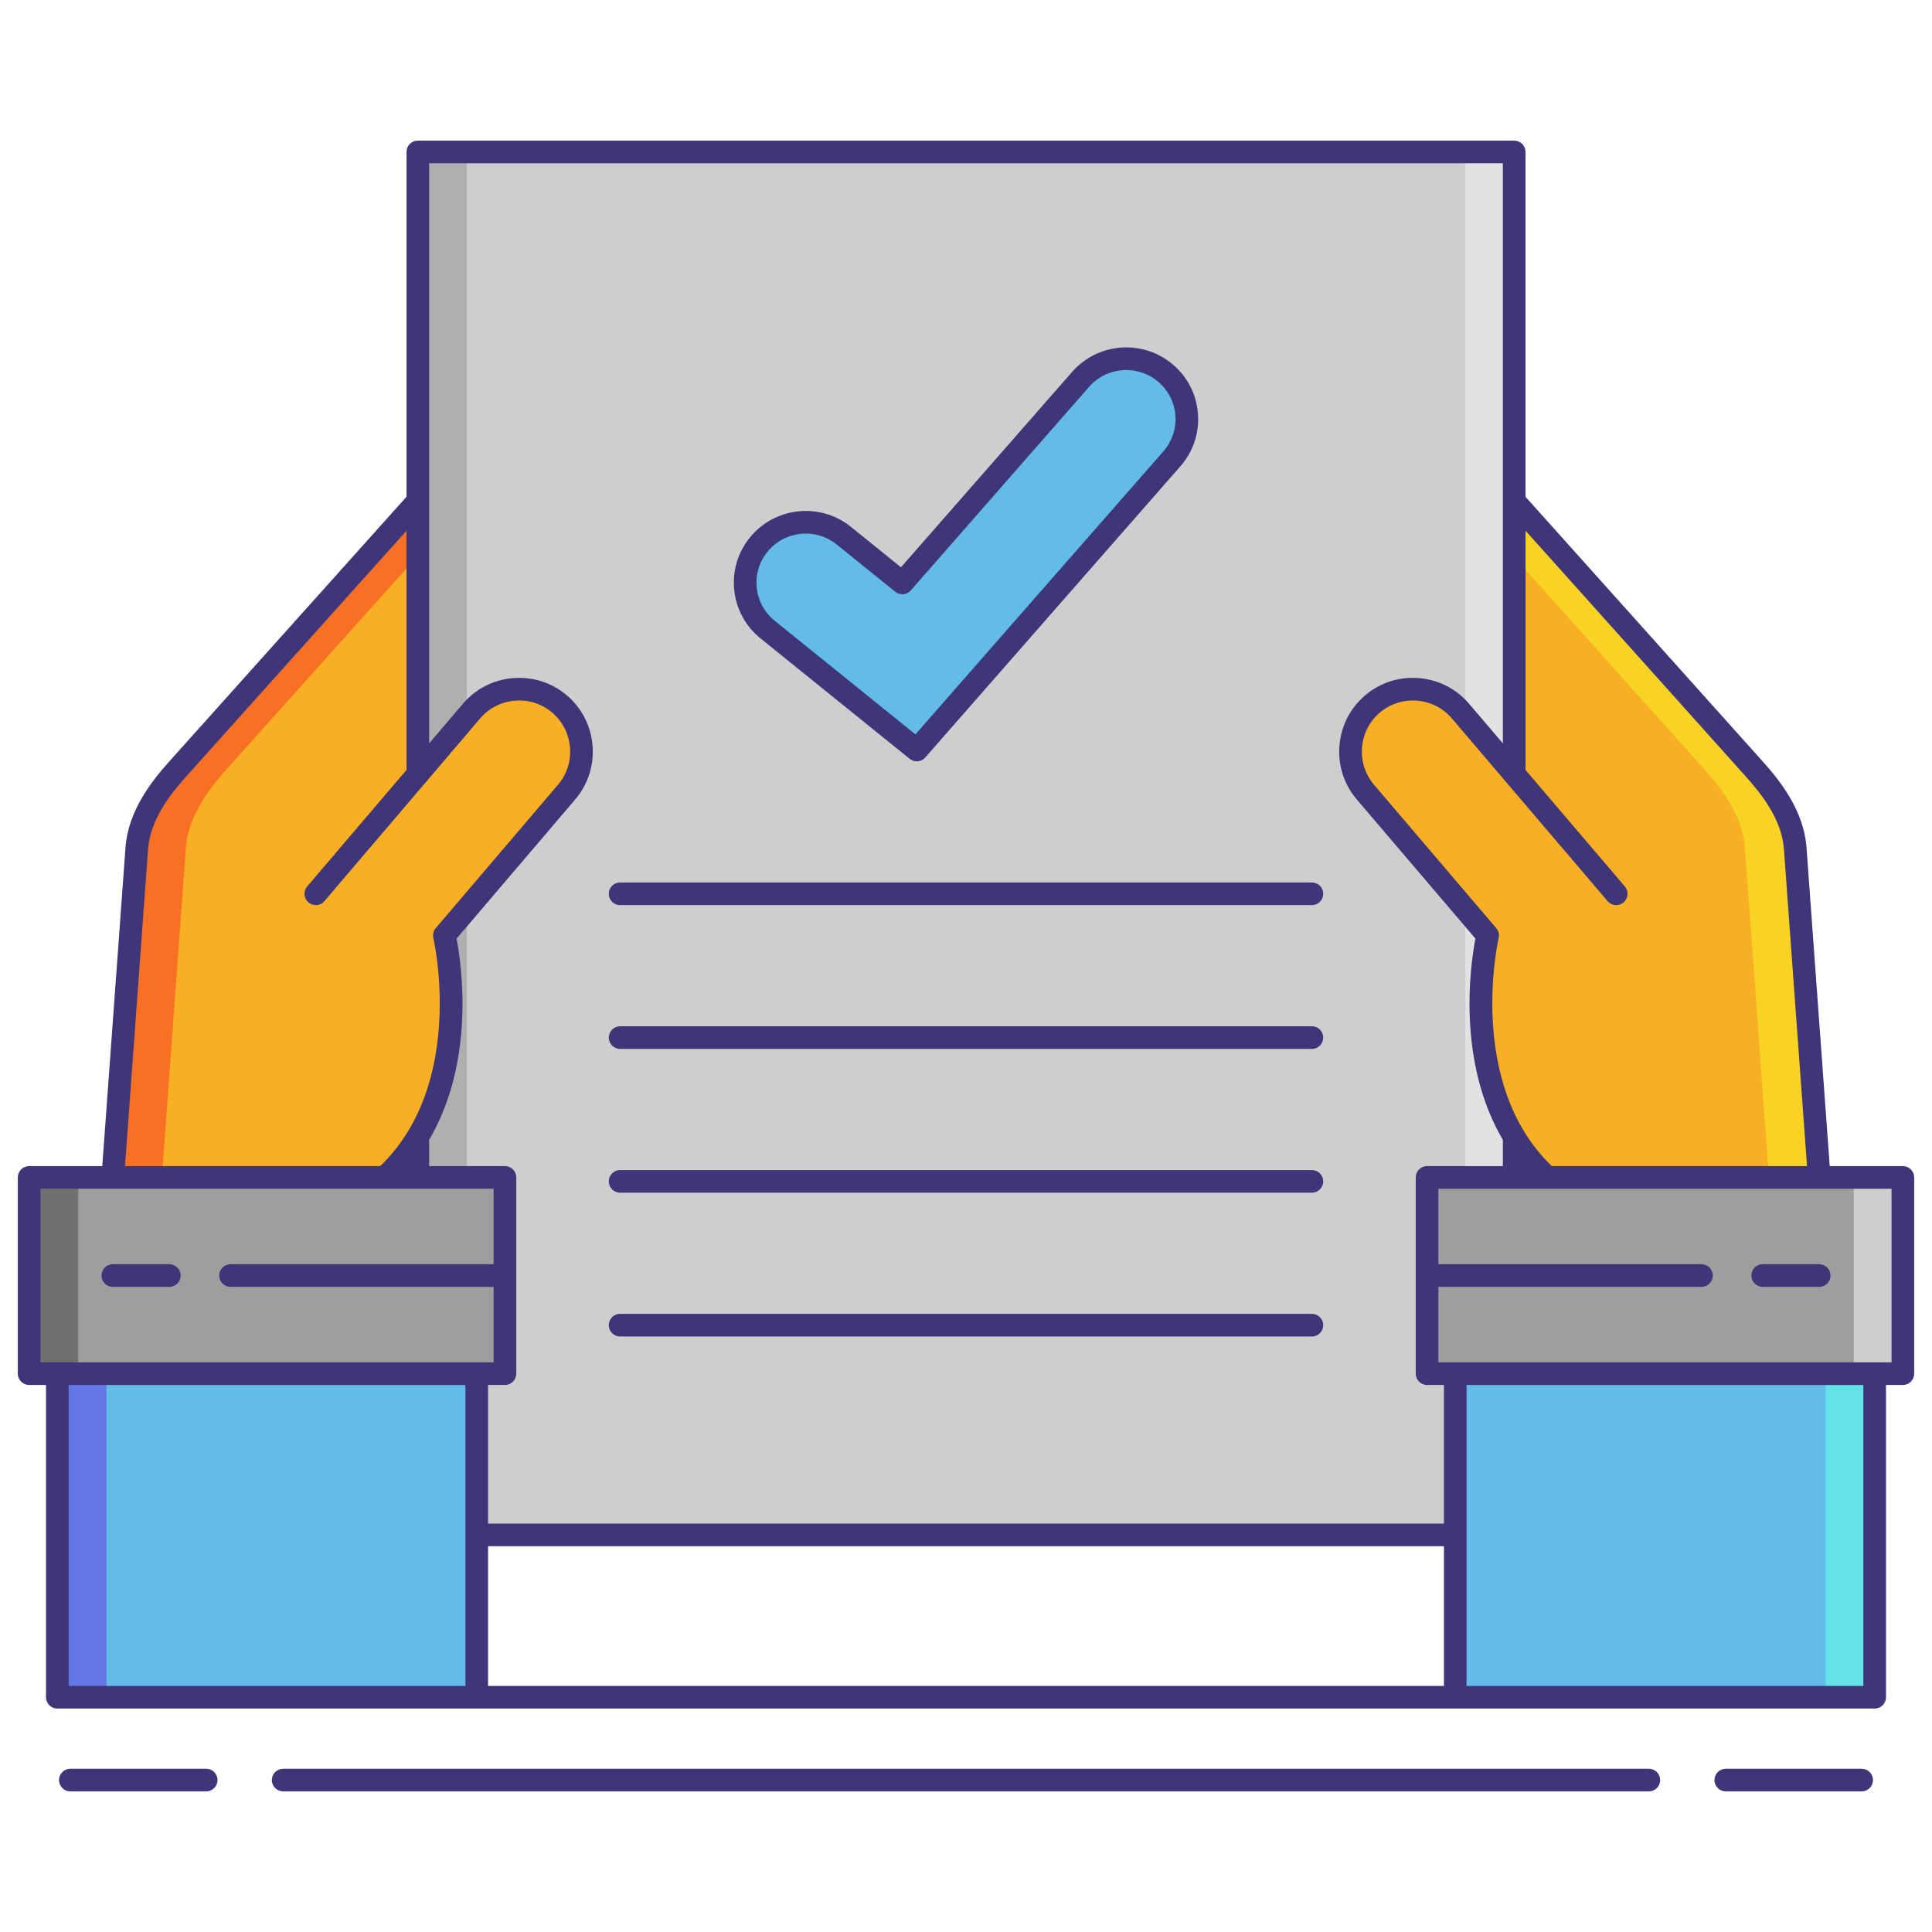 <?xml version="1.0" encoding="utf-8"?>
<!-- Generator: Adobe Illustrator 23.0.3, SVG Export Plug-In . SVG Version: 6.00 Build 0)  -->
<svg version="1.1" id="Layer_1" xmlns="http://www.w3.org/2000/svg" xmlns:xlink="http://www.w3.org/1999/xlink" x="0px" y="0px"
	 viewBox="0 0 256 256" style="enable-background:new 0 0 256 256;" xml:space="preserve">
<style type="text/css">
	.st0{fill:#F87023;}
	.st1{fill:#F8AF23;}
	.st2{fill:#CECECE;}
	.st3{fill:#AFAFAF;}
	.st4{fill:#63BCE7;}
	.st5{fill:#63E2E7;}
	.st6{fill:#9E9E9E;}
	.st7{fill:#707070;}
	.st8{fill:#3F3679;}
	.st9{fill:#E2E2E2;}
	.st10{fill:#6377E7;}
	.st11{fill:#F46275;}
	.st12{fill:#F8D323;}
	.st13{fill:#F43075;}
	.st14{fill:#F48875;}
</style>
<g>
	<rect x="55.364" y="20.133" class="st2" width="145.272" height="183.25"/>
	<g>
		<rect x="55.364" y="20.133" class="st3" width="6.5" height="183.25"/>
	</g>
	<g>
		<rect x="194.136" y="20.133" class="st9" width="6.5" height="183.25"/>
	</g>
	<path class="st1" d="M200.636,66.398v36.174l-7.12-8.353c-2.952-3.464-8.202-3.882-11.665-0.93l0,0
		c-3.464,2.952-3.882,8.202-0.93,11.665l16.198,19.003c0,0-4.834,20.402,7.909,32.058h36.026l-3.194-43.827
		c-0.383-4.048-2.879-7.471-5.417-10.303L200.636,66.398z"/>
	<g>
		<path class="st12" d="M237.859,112.188c-0.383-4.048-2.879-7.471-5.417-10.303l-31.806-35.487v7.427l25.15,28.061
			c2.538,2.832,5.034,6.256,5.417,10.303l3.194,43.827h6.656L237.859,112.188z"/>
	</g>
	<rect x="189.093" y="156.015" class="st6" width="63.046" height="26.003"/>
	<g>
		<rect x="245.639" y="156.015" class="st2" width="6.5" height="26.003"/>
	</g>
	<rect x="192.829" y="182.018" class="st4" width="55.574" height="42.876"/>
	<g>
		<rect x="241.903" y="182.018" class="st5" width="6.5" height="42.876"/>
	</g>
	<path class="st1" d="M55.364,66.398v36.174l7.12-8.353c2.952-3.464,8.202-3.882,11.665-0.93l0,0
		c3.464,2.952,3.882,8.202,0.93,11.665l-16.198,19.003c0,0,4.834,20.402-7.909,32.058H14.947l3.194-43.827
		c0.383-4.048,2.879-7.471,5.417-10.303L55.364,66.398z"/>
	<g>
		<path class="st0" d="M30.058,101.885L55.364,73.65v-7.252l-31.806,35.487c-2.538,2.832-5.034,6.256-5.417,10.303l-3.194,43.827
			h6.5l3.194-43.827C25.024,108.141,27.52,104.717,30.058,101.885z"/>
	</g>
	
		<rect x="3.861" y="156.015" transform="matrix(-1 -4.474921e-11 4.474921e-11 -1 70.768 338.033)" class="st6" width="63.046" height="26.003"/>
	<g>
		<rect x="3.861" y="156.015" class="st7" width="6.5" height="26.003"/>
	</g>
	
		<rect x="7.597" y="182.018" transform="matrix(-1 -4.497215e-11 4.497215e-11 -1 70.768 406.912)" class="st4" width="55.574" height="42.876"/>
	<g>
		<rect x="7.597" y="182.018" class="st10" width="6.5" height="42.876"/>
	</g>
	<path class="st4" d="M143.19,50.268l-23.629,26.973l-7.744-6.256c-3.449-2.784-8.501-2.252-11.287,1.184
		c-2.79,3.43-2.262,8.468,1.181,11.252l19.766,15.959l33.803-38.584c2.916-3.328,2.573-8.383-0.767-11.29
		C151.179,46.603,146.102,46.94,143.19,50.268z"/>
	<g>
		<path class="st8" d="M27.323,234.367H9.32c-0.828,0-1.5,0.671-1.5,1.5s0.672,1.5,1.5,1.5h18.003c0.828,0,1.5-0.671,1.5-1.5
			S28.151,234.367,27.323,234.367z"/>
		<path class="st8" d="M246.68,234.367h-18.003c-0.828,0-1.5,0.671-1.5,1.5s0.672,1.5,1.5,1.5h18.003c0.828,0,1.5-0.671,1.5-1.5
			S247.508,234.367,246.68,234.367z"/>
		<path class="st8" d="M218.479,234.367H37.521c-0.828,0-1.5,0.671-1.5,1.5s0.672,1.5,1.5,1.5h180.959c0.828,0,1.5-0.671,1.5-1.5
			S219.308,234.367,218.479,234.367z"/>
		<path class="st8" d="M14.947,170.516h7.487c0.828,0,1.5-0.671,1.5-1.5s-0.672-1.5-1.5-1.5h-7.487c-0.828,0-1.5,0.671-1.5,1.5
			S14.119,170.516,14.947,170.516z"/>
		<path class="st8" d="M252.14,154.515h-9.692l-3.095-42.468c-0.441-4.658-3.328-8.413-5.793-11.163l-31.424-35.06V20.133
			c0-0.829-0.672-1.5-1.5-1.5H55.364c-0.828,0-1.5,0.671-1.5,1.5v45.691l-31.424,35.06c-2.465,2.75-5.352,6.504-5.796,11.195
			l-3.092,42.436H3.86c-0.828,0-1.5,0.671-1.5,1.5v26.002c0,0.829,0.672,1.5,1.5,1.5h2.236v41.376c0,0.829,0.672,1.5,1.5,1.5H9.32
			h53.851h129.658h53.851h1.724c0.828,0,1.5-0.671,1.5-1.5v-41.376h2.236c0.828,0,1.5-0.671,1.5-1.5v-26.002
			C253.64,155.187,252.968,154.515,252.14,154.515z M231.325,102.886c2.158,2.408,4.682,5.657,5.038,9.411l3.076,42.218H205.62
			c-11.405-10.979-7.088-30.021-7.042-30.214c0.109-0.464-0.009-0.955-0.318-1.318l-16.197-19.002
			c-1.168-1.37-1.732-3.122-1.588-4.932c0.145-1.811,0.979-3.451,2.35-4.619c1.369-1.168,3.116-1.732,4.932-1.588
			c1.81,0.145,3.45,0.979,4.618,2.349l7.12,8.353l13.521,15.861c0.297,0.348,0.718,0.527,1.143,0.527
			c0.344,0,0.689-0.118,0.972-0.358c0.631-0.538,0.706-1.484,0.169-2.115l-13.162-15.441V102V70.319L231.325,102.886z
			 M56.864,21.633h142.271v44.765v32.101l-4.479-5.254c-1.688-1.98-4.054-3.185-6.663-3.393c-2.616-0.209-5.138,0.607-7.116,2.295
			c-1.98,1.688-3.186,4.054-3.394,6.663c-0.208,2.609,0.606,5.137,2.295,7.117L195.5,124.37c-0.327,1.695-1.014,6.038-0.704,11.332
			c0.344,5.862,1.829,11.048,4.345,15.347c-0.001,0.019-0.005,0.036-0.005,0.055v3.411h-10.043c-0.828,0-1.5,0.671-1.5,1.5v26.002
			c0,0.829,0.672,1.5,1.5,1.5h2.236v18.365H64.671v-18.365h2.236c0.828,0,1.5-0.671,1.5-1.5v-26.002c0-0.829-0.672-1.5-1.5-1.5
			H56.864v-3.182c0-0.086-0.011-0.168-0.025-0.25c2.529-4.306,4.021-9.504,4.365-15.381c0.31-5.294-0.377-9.637-0.704-11.332
			l15.721-18.443c1.688-1.98,2.503-4.508,2.295-7.117c-0.208-2.609-1.413-4.976-3.393-6.663s-4.501-2.503-7.117-2.295
			c-2.609,0.208-4.976,1.413-6.663,3.393l-4.479,5.254V66.398V21.633z M64.671,204.883h126.658v18.511H64.671V204.883z
			 M19.634,112.33c0.359-3.787,2.883-7.036,5.041-9.444l29.189-32.567v31.7l-13.162,15.441c-0.537,0.63-0.462,1.577,0.169,2.115
			c0.282,0.241,0.628,0.358,0.972,0.358c0.425,0,0.846-0.179,1.143-0.527l13.521-15.861l7.12-8.353
			c1.168-1.371,2.809-2.205,4.618-2.349c1.813-0.145,3.562,0.419,4.933,1.588c1.37,1.168,2.204,2.808,2.349,4.619
			c0.145,1.81-0.42,3.562-1.588,4.932L57.74,122.983c-0.311,0.364-0.428,0.854-0.318,1.319c0.046,0.193,4.388,19.211-7.042,30.213
			H16.561L19.634,112.33z M5.36,157.515h9.587h36.026h14.434v10.001h-34.86c-0.828,0-1.5,0.671-1.5,1.5s0.672,1.5,1.5,1.5h34.86
			v10.001h-2.236H7.597H5.36V157.515z M9.32,223.394H9.097v-39.876h52.574v39.876H9.32z M246.903,223.394h-0.224h-52.351v-39.876
			h52.574V223.394z M250.64,180.518h-2.236h-55.574h-2.236v-10.001h34.86c0.828,0,1.5-0.671,1.5-1.5s-0.672-1.5-1.5-1.5h-34.86
			v-10.001h14.434h36.026h9.587V180.518z"/>
		<path class="st8" d="M233.565,167.516c-0.828,0-1.5,0.671-1.5,1.5s0.672,1.5,1.5,1.5h7.487c0.828,0,1.5-0.671,1.5-1.5
			s-0.672-1.5-1.5-1.5H233.565z"/>
		<path class="st8" d="M100.768,84.588l19.767,15.959c0.277,0.224,0.61,0.333,0.941,0.333c0.418,0,0.833-0.174,1.129-0.512
			l33.804-38.584c1.675-1.911,2.503-4.358,2.331-6.891c-0.171-2.534-1.322-4.85-3.241-6.52c-3.958-3.445-9.984-3.039-13.437,0.906
			l-22.68,25.889l-6.623-5.351c-4.085-3.296-10.094-2.666-13.394,1.405c-1.602,1.969-2.338,4.442-2.075,6.965
			C97.554,80.714,98.788,82.987,100.768,84.588z M101.694,73.114c1.286-1.587,3.173-2.411,5.076-2.411
			c1.443,0,2.896,0.474,4.104,1.449l7.744,6.256c0.626,0.506,1.54,0.427,2.07-0.179l23.629-26.973c0.001,0,0.001,0,0.001,0
			c2.366-2.704,6.496-2.98,9.21-0.619c1.313,1.143,2.101,2.727,2.218,4.459c0.117,1.731-0.449,3.404-1.594,4.711l-32.854,37.5
			l-18.645-15.053c-1.354-1.095-2.199-2.65-2.38-4.378C100.094,76.152,100.598,74.461,101.694,73.114z"/>
		<path class="st8" d="M82.167,119.933h91.666c0.828,0,1.5-0.671,1.5-1.5s-0.672-1.5-1.5-1.5H82.167c-0.828,0-1.5,0.671-1.5,1.5
			S81.339,119.933,82.167,119.933z"/>
		<path class="st8" d="M82.167,138.986h91.666c0.828,0,1.5-0.671,1.5-1.5s-0.672-1.5-1.5-1.5H82.167c-0.828,0-1.5,0.671-1.5,1.5
			S81.339,138.986,82.167,138.986z"/>
		<path class="st8" d="M82.167,158.039h91.666c0.828,0,1.5-0.671,1.5-1.5s-0.672-1.5-1.5-1.5H82.167c-0.828,0-1.5,0.671-1.5,1.5
			S81.339,158.039,82.167,158.039z"/>
		<path class="st8" d="M82.167,177.092h91.666c0.828,0,1.5-0.671,1.5-1.5s-0.672-1.5-1.5-1.5H82.167c-0.828,0-1.5,0.671-1.5,1.5
			S81.339,177.092,82.167,177.092z"/>
	</g>
</g>
</svg>

